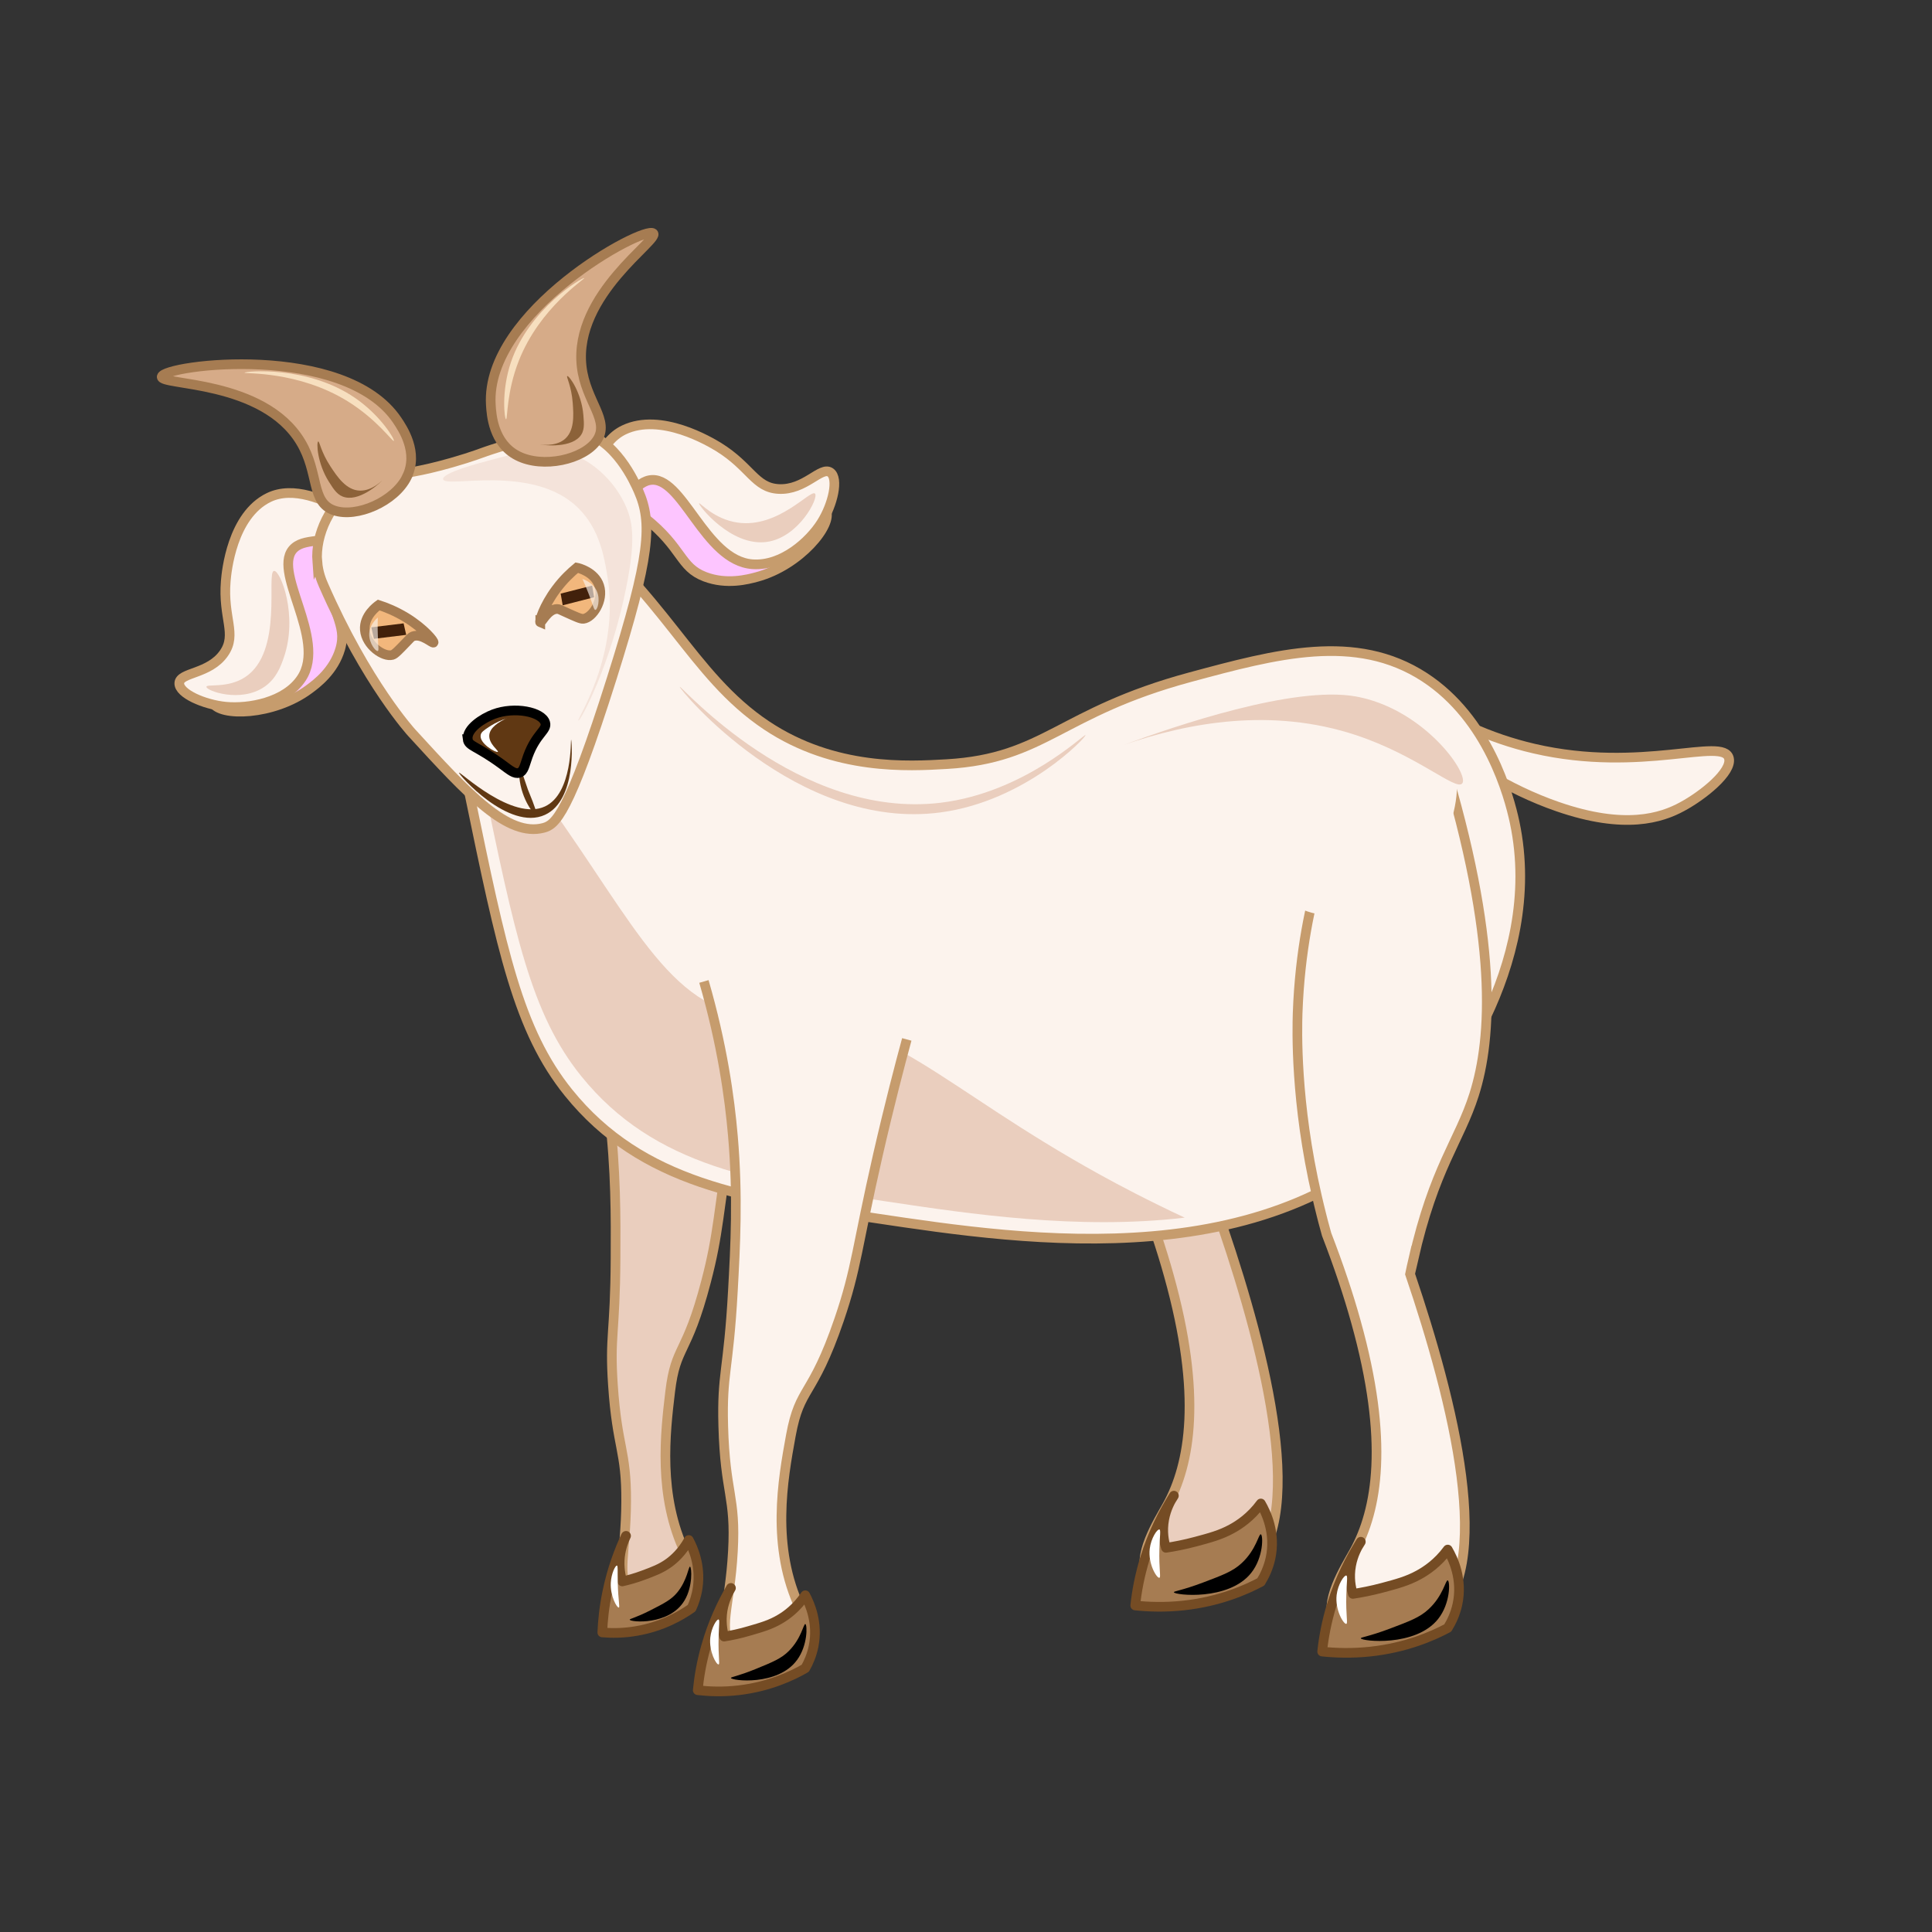 <?xml version="1.0" encoding="UTF-8"?>
<svg id="_Слой_1" data-name="Слой 1" xmlns="http://www.w3.org/2000/svg" viewBox="0 0 200 200">
  <rect x="0" y="0" width="200" height="200" fill="#333333" stroke="none"/>
  <defs>
    <style>
      .cls-1 {
        fill: #8c6239;
      }

      .cls-2, .cls-3, .cls-4, .cls-5 {
        fill: #fcf3ed;
      }

      .cls-2, .cls-4, .cls-6, .cls-7 {
        stroke: #c69c6d;
      }

      .cls-2, .cls-8 {
        stroke-linecap: round;
        stroke-linejoin: round;
      }

      .cls-9 {
        fill: #fff;
      }

      .cls-3 {
        opacity: .64;
      }

      .cls-10, .cls-11, .cls-7 {
        fill: #eacebe;
      }

      .cls-12 {
        fill: #d6ab88;
      }

      .cls-12, .cls-13 {
        stroke: #a67c52;
      }

      .cls-12, .cls-13, .cls-4, .cls-6, .cls-7, .cls-14 {
        stroke-miterlimit: 10;
      }

      .cls-13 {
        fill: #f2b77c;
      }

      .cls-15, .cls-14 {
        fill: #603813;
      }

      .cls-11 {
        opacity: .42;
      }

      .cls-16 {
        fill: #42210b;
      }

      .cls-6 {
        fill: #fdc5ff;
      }

      .cls-8 {
        fill: #a67c52;
        stroke: #754c24;
      }

      .cls-17 {
        fill: #f7dfbf;
      }

      .cls-14 {
        stroke: #000;
      }
    </style>
  </defs>
  <path class="cls-2" d="m143.5,70.5c.39-.81,5.67,4.77,15.32,7,11.14,2.58,19.61-1.27,20.16,1,.34,1.4-2.67,3.83-4.84,5-2.15,1.17-5.92,2.42-12.9,0-10.46-3.62-18.21-12.02-17.74-13Z"/>
  <g>
    <path class="cls-7" d="m126.93,125.64c-.12.51-.22,1.01-.32,1.49,4.43,13.04,8.95,30.86,2.31,35.62-2.7,1.93-8.51,2.61-10.04.47-1.39-1.95,1.08-5.81,1.94-7.36,2.38-4.3,3.65-11.38.18-23.81-.76-2.74-1.76-5.74-3.03-9.03-.29-1.05-.49-1.8-.54-2.03-.17-.66-.32-1.31-.47-1.95-2.25-9.74-2.04-17.24-1.99-18.91.23-6.54,1.39-11.48,2.27-14.49l12.73-11.99c5.76,18.83,5.13,29.02,3.27,34.9-1.53,4.82-4.14,7.56-6.3,17.11Z"/>
    <g>
      <path class="cls-8" d="m121.52,154.83c-.35.53-.8,1.36-1,2.44-.24,1.28-.02,2.34.18,2.96.86-.13,1.91-.33,3.07-.64,1.45-.39,2.57-.68,3.75-1.33.75-.41,1.96-1.2,3-2.62.55.94,1.57,3.07,1,5.68-.22.99-.61,1.81-1,2.44-1.56.83-4.31,2.04-8,2.44-1.96.21-3.67.14-5,0,.15-1.43.45-3.08,1-4.87.81-2.63,1.94-4.81,3-6.49Z"/>
      <path d="m121.52,164.83c-.02-.12.79-.17,3-1,2.06-.78,3.09-1.16,4-2,1.53-1.4,1.78-3.07,2-3,.25.08.29,2.38-1,4-2.33,2.93-7.95,2.3-8,2Z"/>
      <path class="cls-9" d="m120.02,163.33c-.26.07-1.19-1.42-1-3,.13-1.1.78-2.06,1-2,.16.05.04.61,0,2-.06,2.15.18,2.95,0,3Z"/>
    </g>
    <path class="cls-7" d="m77.79,105.37c-.48,2.42-1.24,6.37-2.03,11.3-1.43,8.94-1.35,10.96-2.67,16-2.02,7.73-3.13,6.54-3.71,11.37-.51,4.28-1.29,10.83,1.57,16.75.64,1.33,1.47,2.63,1,3.69-.79,1.79-4.94,2.25-6.72.29-1.46-1.6-.44-3.86-.41-9.32.03-5.35-.93-5.53-1.37-12.08-.35-5.13.23-5.26.27-13.09.02-4.25.05-9.12-.65-14.92-.45-3.68-1.32-8.8-3.17-14.81"/>
    <g>
      <path class="cls-8" d="m64.81,158.99c-.23.47-.52,1.21-.63,2.15-.12,1.12.08,2.03.24,2.57.61-.14,1.36-.34,2.18-.65,1.02-.38,1.82-.67,2.65-1.27.52-.38,1.36-1.11,2.05-2.37.43.8,1.25,2.62.93,4.9-.12.86-.37,1.59-.63,2.15-1.09.77-3.02,1.9-5.66,2.36-1.4.25-2.63.24-3.59.16.05-1.25.2-2.69.53-4.26.48-2.31,1.21-4.23,1.91-5.73Z"/>
      <path d="m65.19,167.67c-.02-.1.56-.17,2.12-.96,1.45-.74,2.18-1.11,2.8-1.86,1.04-1.27,1.17-2.72,1.32-2.67.18.06.3,2.06-.57,3.5-1.56,2.62-5.63,2.25-5.67,1.99Z"/>
      <path class="cls-9" d="m64.06,166.41c-.18.07-.91-1.19-.83-2.57.05-.95.48-1.82.64-1.77.11.04.05.53.08,1.74.04,1.87.24,2.56.11,2.6Z"/>
    </g>
    <path class="cls-4" d="m57.91,53.1c-1.48-1.12-3.6-2.69-5.6-2-3.55,1.22-4.25,8.66-4.66,13-.86,9.07.56,16.18.93,18,3.38,16.38,5.08,24.57,10.26,31,7.61,9.44,18.36,11,31.72,13,15.87,2.38,41.77,6.26,56.9-11,1.32-1.5,12.58-14.74,9.33-30-.57-2.67-2.71-10.69-9.33-15-7.12-4.63-15.36-2.4-24.25,0-13.55,3.66-14.99,8.4-25.19,9-3.98.23-11.62.69-18.66-4-7.88-5.25-10.51-13.7-21.46-22Z"/>
    <path class="cls-4" d="m146.29,130.4c-.12.51-.22,1.01-.32,1.49,4.43,13.04,8.95,30.86,2.31,35.62-2.7,1.93-8.51,2.61-10.04.47-1.39-1.95,1.08-5.81,1.94-7.36,2.38-4.3,3.65-11.38.18-23.81-.76-2.74-1.76-5.74-3.03-9.03-.29-1.05-.49-1.8-.54-2.03-.17-.66-.32-1.31-.47-1.95-2.25-9.74-2.04-17.24-1.99-18.91.23-6.54,1.39-11.48,2.27-14.49l12.73-11.99c5.76,18.83,5.13,29.02,3.27,34.9-1.53,4.82-4.14,7.56-6.3,17.11Z"/>
    <g>
      <path class="cls-8" d="m140.87,159.6c-.35.53-.8,1.36-1,2.44-.24,1.28-.02,2.34.18,2.96.86-.13,1.91-.33,3.07-.64,1.45-.39,2.57-.68,3.75-1.33.75-.41,1.96-1.2,3-2.62.55.94,1.57,3.07,1,5.68-.22.99-.61,1.81-1,2.44-1.56.83-4.31,2.04-8,2.44-1.96.21-3.67.14-5,0,.15-1.43.45-3.08,1-4.87.81-2.63,1.94-4.81,3-6.49Z"/>
      <path d="m140.87,169.6c-.02-.12.79-.17,3-1,2.06-.78,3.09-1.16,4-2,1.53-1.4,1.78-3.07,2-3,.25.08.29,2.38-1,4-2.33,2.93-7.95,2.3-8,2Z"/>
      <path class="cls-9" d="m139.37,168.1c-.26.07-1.19-1.42-1-3,.13-1.1.78-2.06,1-2,.16.05.04.61,0,2-.06,2.15.18,2.95,0,3Z"/>
    </g>
    <path class="cls-10" d="m122.64,126.05c-11.01,1.3-22.31-.39-30.77-1.66-13.35-2.01-24.1-3.56-31.71-13-5.19-6.44-6.88-14.63-10.26-31-.29-1.41-1.2-5.94-1.21-12.07.88,2.93,1.94,5.38,3.03,7.41,1.33,2.49,2.63,4.17,3.15,4.87,9.91,13.15,13.75,23.4,22.5,24.5,1.19.15.94-.06,3,0,11.93.37,17.11,7.45,33.5,16.5,1.94,1.07,4.95,2.67,8.77,4.45Z"/>
    <ellipse class="cls-5" cx="140.37" cy="83.6" rx="12" ry="9.5" transform="translate(-10.53 146.22) rotate(-53.31)"/>
    <path class="cls-4" d="m93.87,107.6c-.7,2.57-1.8,6.76-3,12-2.17,9.5-2.18,11.67-4,17-2.8,8.18-4.06,6.85-5,12-.83,4.55-2.1,11.53,1,18,.69,1.45,1.61,2.88,1,4-1.03,1.88-5.99,2.18-8,0-1.65-1.78-.32-4.15,0-10,.32-5.73-.81-5.96-1-13-.15-5.51.54-5.62,1-14,.25-4.55.54-9.76,0-16-.34-3.96-1.11-9.48-3-16"/>
    <g>
      <path class="cls-8" d="m75.67,164.39c-.3.49-.68,1.27-.86,2.27-.2,1.19-.01,2.17.15,2.76.74-.12,1.63-.3,2.63-.6,1.24-.36,2.2-.63,3.21-1.24.64-.38,1.67-1.12,2.56-2.44.47.88,1.35,2.86.86,5.29-.19.92-.52,1.68-.86,2.27-1.34.77-3.68,1.89-6.85,2.27-1.67.2-3.14.13-4.28,0,.13-1.33.38-2.87.86-4.54.69-2.45,1.66-4.47,2.57-6.05Z"/>
      <path d="m75.67,173.7c-.01-.11.68-.16,2.57-.93,1.76-.72,2.64-1.08,3.42-1.86,1.31-1.31,1.53-2.86,1.71-2.79.21.08.25,2.22-.86,3.72-1.99,2.73-6.81,2.15-6.85,1.86Z"/>
      <path class="cls-9" d="m74.39,172.3c-.22.06-1.02-1.32-.86-2.79.11-1.02.67-1.92.86-1.86.13.04.03.57,0,1.86-.05,2.01.15,2.75,0,2.79Z"/>
    </g>
    <path class="cls-10" d="m116.37,77.1c5.27-1.94,17.58-6.16,24-5,.6.11,1.19.27,1.22.28,6.38,1.78,10.5,7.81,9.78,8.72-.64.8-4.63-2.89-11-5-8.72-2.89-17.34-1.3-24,1Z"/>
    <g>
      <path class="cls-6" d="m63.22,50.14c-.16,1.02,1.42,1.78,3.55,3.48,3.95,3.14,3.57,5.08,6.22,6.09,2.25.85,4.42.27,5.35.02,4.48-1.21,7.96-5.49,7.15-6.91-.71-1.25-3.92,1.18-8.91-.03-5.18-1.26-6.84-5.11-10.68-4.37-1.07.21-2.53.81-2.68,1.72Z"/>
      <path class="cls-4" d="m60.99,51.43c.27-2.26,1.04-5.69,3.59-6.92,3.82-1.84,8.93,1.23,9.8,1.76,3.33,2.06,3.77,4.22,6.22,4.35,2.73.15,4.38-2.38,5.35-1.72.89.62.28,3.31-.91,5.2-1.23,1.96-4.08,4.53-7.14,4.31-5.01-.36-7.27-9.35-10.67-8.7-1.68.32-2.46,2.77-4.46,2.59-.83-.08-1.45-.56-1.78-.87Z"/>
    </g>
    <g>
      <path class="cls-6" d="m33.26,53.84c.93.48.61,2.18.71,4.85.2,4.96,2.02,5.84,1.25,8.49-.66,2.26-2.44,3.59-3.21,4.16-3.7,2.75-9.3,2.87-9.98,1.39-.6-1.31,3.33-2.32,5.35-6.93,2.09-4.77-.07-8.38,2.85-10.92.82-.71,2.19-1.47,3.03-1.04Z"/>
      <path class="cls-4" d="m35.67,52.89c-2.02-1.15-5.3-2.62-7.84-1.39-3.82,1.85-4.38,7.67-4.46,8.66-.32,3.83,1.19,5.47-.18,7.45-1.52,2.21-4.6,1.96-4.63,3.12-.03,1.06,2.55,2.21,4.81,2.43,2.35.22,6.18-.43,7.84-2.95,2.72-4.1-3.3-11.28-.71-13.52,1.28-1.11,3.76-.24,4.81-1.91.44-.69.41-1.46.36-1.91Z"/>
    </g>
    <path class="cls-4" d="m32.84,58.17c-.22-2.87,1.37-6.16,3.98-7.87,2.28-1.5,3.52-.57,9.94-2.41,1.08-.31,1.95-.59,2.49-.78.59-.22,1.44-.52,2.48-.84,4.15-1.29,6.36-1.98,8.29-1.6,3.7.73,5.69,5.28,6.07,6.14,1.45,3.31,1.27,6.63-2.76,19.41-4.49,14.22-5.86,15.16-7.06,15.48-3.73.98-7.81-3.47-13.65-9.85,0,0-4.68-5.1-9.13-15.28-.2-.46-.55-1.29-.64-2.42Z"/>
    <g>
      <path class="cls-13" d="m44.88,66.52c-.11.11-1.23-.98-2.13-.65-.21.08-.26.18-.71.64-.78.81-1.17,1.22-1.43,1.29-.91.25-2.71-1-2.84-2.59-.12-1.49,1.29-2.48,1.43-2.58.72.23,1.74.63,2.84,1.3,1.86,1.14,2.95,2.48,2.84,2.59Z"/>
      <polygon class="cls-16" points="38.71 66.13 38.44 64.94 41.78 64.53 42.05 65.72 38.71 66.13"/>
      <path class="cls-3" d="m39.11,63.93c-.01.39-.03,1,0,1.73.03,1.26.13,1.69,0,1.73-.21.07-.9-.78-.89-1.74.02-.95.72-1.58.9-1.73Z"/>
    </g>
    <g>
      <path class="cls-13" d="m55.93,64.42c.14.06.77-1.36,1.73-1.38.22,0,.31.07.91.34,1.04.47,1.55.71,1.82.68.94-.1,2.14-1.91,1.64-3.43-.46-1.42-2.15-1.84-2.32-1.87-.58.48-1.38,1.21-2.14,2.24-1.29,1.73-1.79,3.37-1.64,3.43Z"/>
      <polygon class="cls-16" points="61.5 61.83 61.3 60.62 58.04 61.45 58.25 62.66 61.5 61.83"/>
      <path class="cls-3" d="m60.29,59.92c.16.36.41.92.67,1.61.45,1.18.53,1.62.67,1.61.22-.01.54-1.05.16-1.93-.38-.87-1.28-1.21-1.5-1.28Z"/>
    </g>
    <path class="cls-15" d="m47.52,79.99c.1-.14,5.54,5.07,8.9,3.49,2.88-1.35,2.64-6.93,2.7-6.92.06,0,.62,6.26-2.7,7.79-3.76,1.73-9-4.22-8.9-4.36Z"/>
    <g>
      <path class="cls-12" d="m42.12,49.35c1.24-2.51-.44-5.01-1-5.84-5.44-8.09-24.09-5.76-24.38-4.52-.22.94,10.5.29,14.39,6.77,1.93,3.21,1.02,6.25,3.46,7.08,2.31.79,6.26-.89,7.54-3.48Z"/>
      <path class="cls-1" d="m39.54,49.75s-1.01,1.06-2.26,1.04c-1.44-.02-2.39-1.47-3.08-2.52-.99-1.51-1.12-2.61-1.26-2.57-.19.05-.13,2.24,1.13,4.21.52.82.91,1.42,1.7,1.58,1.7.35,3.79-1.71,3.77-1.74Z"/>
      <path class="cls-17" d="m40.77,45.64c.13-.1-1.32-2.6-4.02-4.45-4.95-3.4-11.4-2.76-11.44-2.61-.04.14,5.54-.22,10.68,2.96,3.03,1.88,4.65,4.2,4.78,4.11Z"/>
    </g>
    <path class="cls-15" d="m53.76,79.14h0c-.03.34-.05.79,0,1.3.21,2.38,1.62,4.06,1.77,3.9.07-.08-.08-.67-.88-2.6"/>
    <path class="cls-14" d="m48.42,76.52c-.12-1.08,1.53-2.16,2.68-2.59,2.18-.82,5-.24,5.34.88.24.78-.93,1.1-1.79,3.46-.34.93-.41,1.57-.9,1.73-.47.16-.95-.26-1.78-.87-2.64-1.94-3.47-1.86-3.56-2.61Z"/>
    <path class="cls-9" d="m52.44,74.37c-.45.15-1.09.4-1.79.86-.56.37-.84.56-.89.86-.17.89,1.64,1.88,1.78,1.74.11-.11-.97-.83-.89-1.74.07-.76.93-1.33,1.79-1.73Z"/>
    <path class="cls-11" d="m59.87,74.6c-.21-.09,4.38-6.84,3-15-.34-2.03-.82-4.84-3-7-4.73-4.68-13.87-1.99-14-3-.09-.65,3.7-1.66,5-2,3.45-.92,5.18-1.37,7-1,3.19.66,5.84,3.19,7,6,.63,1.54.91,3.38,0,8-1.63,8.3-4.81,14.08-5,14Z"/>
    <g>
      <path class="cls-12" d="m53.58,47.18c-2.53-1.29-2.71-4.27-2.77-5.28-.58-9.65,15.82-18.57,16.81-17.75.76.63-8.25,6.31-7.41,13.77.42,3.7,3.01,5.61,1.56,7.69-1.37,1.97-5.57,2.91-8.19,1.57Z"/>
      <path class="cls-1" d="m55.9,46.01s1.46.26,2.46-.47c1.14-.85,1.02-2.57.93-3.81-.13-1.78-.7-2.75-.57-2.8.19-.07,1.48,1.72,1.67,4.04.08.96.14,1.67-.39,2.25-1.15,1.26-4.09.82-4.09.79Z"/>
      <path class="cls-17" d="m52.39,43.41c-.16,0-.53-2.85.5-5.91,1.89-5.59,7.46-8.82,7.59-8.72.12.09-4.59,3.03-6.77,8.56-1.29,3.26-1.16,6.07-1.32,6.06Z"/>
    </g>
    <path class="cls-10" d="m72.37,52.1c.08-.1,1.54,1.65,4,2,4.23.6,7.55-3.49,8-3,.41.44-1.69,4.55-5,5-3.72.51-7.12-3.84-7-4Z"/>
    <path class="cls-10" d="m21.37,71.1c0-.33,2.18.19,4-1,4.02-2.63,2.14-10.91,3-11,.65-.07,2.53,4.63,1,9-.32.92-.78,2.16-2,3-2.46,1.69-6.01.42-6,0Z"/>
    <path class="cls-10" d="m70.37,71.1c.12-.16,12.26,13.77,27,12,8.71-1.05,14.89-7.17,15-7,.11.17-6.15,6.82-15,8-14.89,1.99-27.12-12.84-27-13Z"/>
  </g>
</svg>
